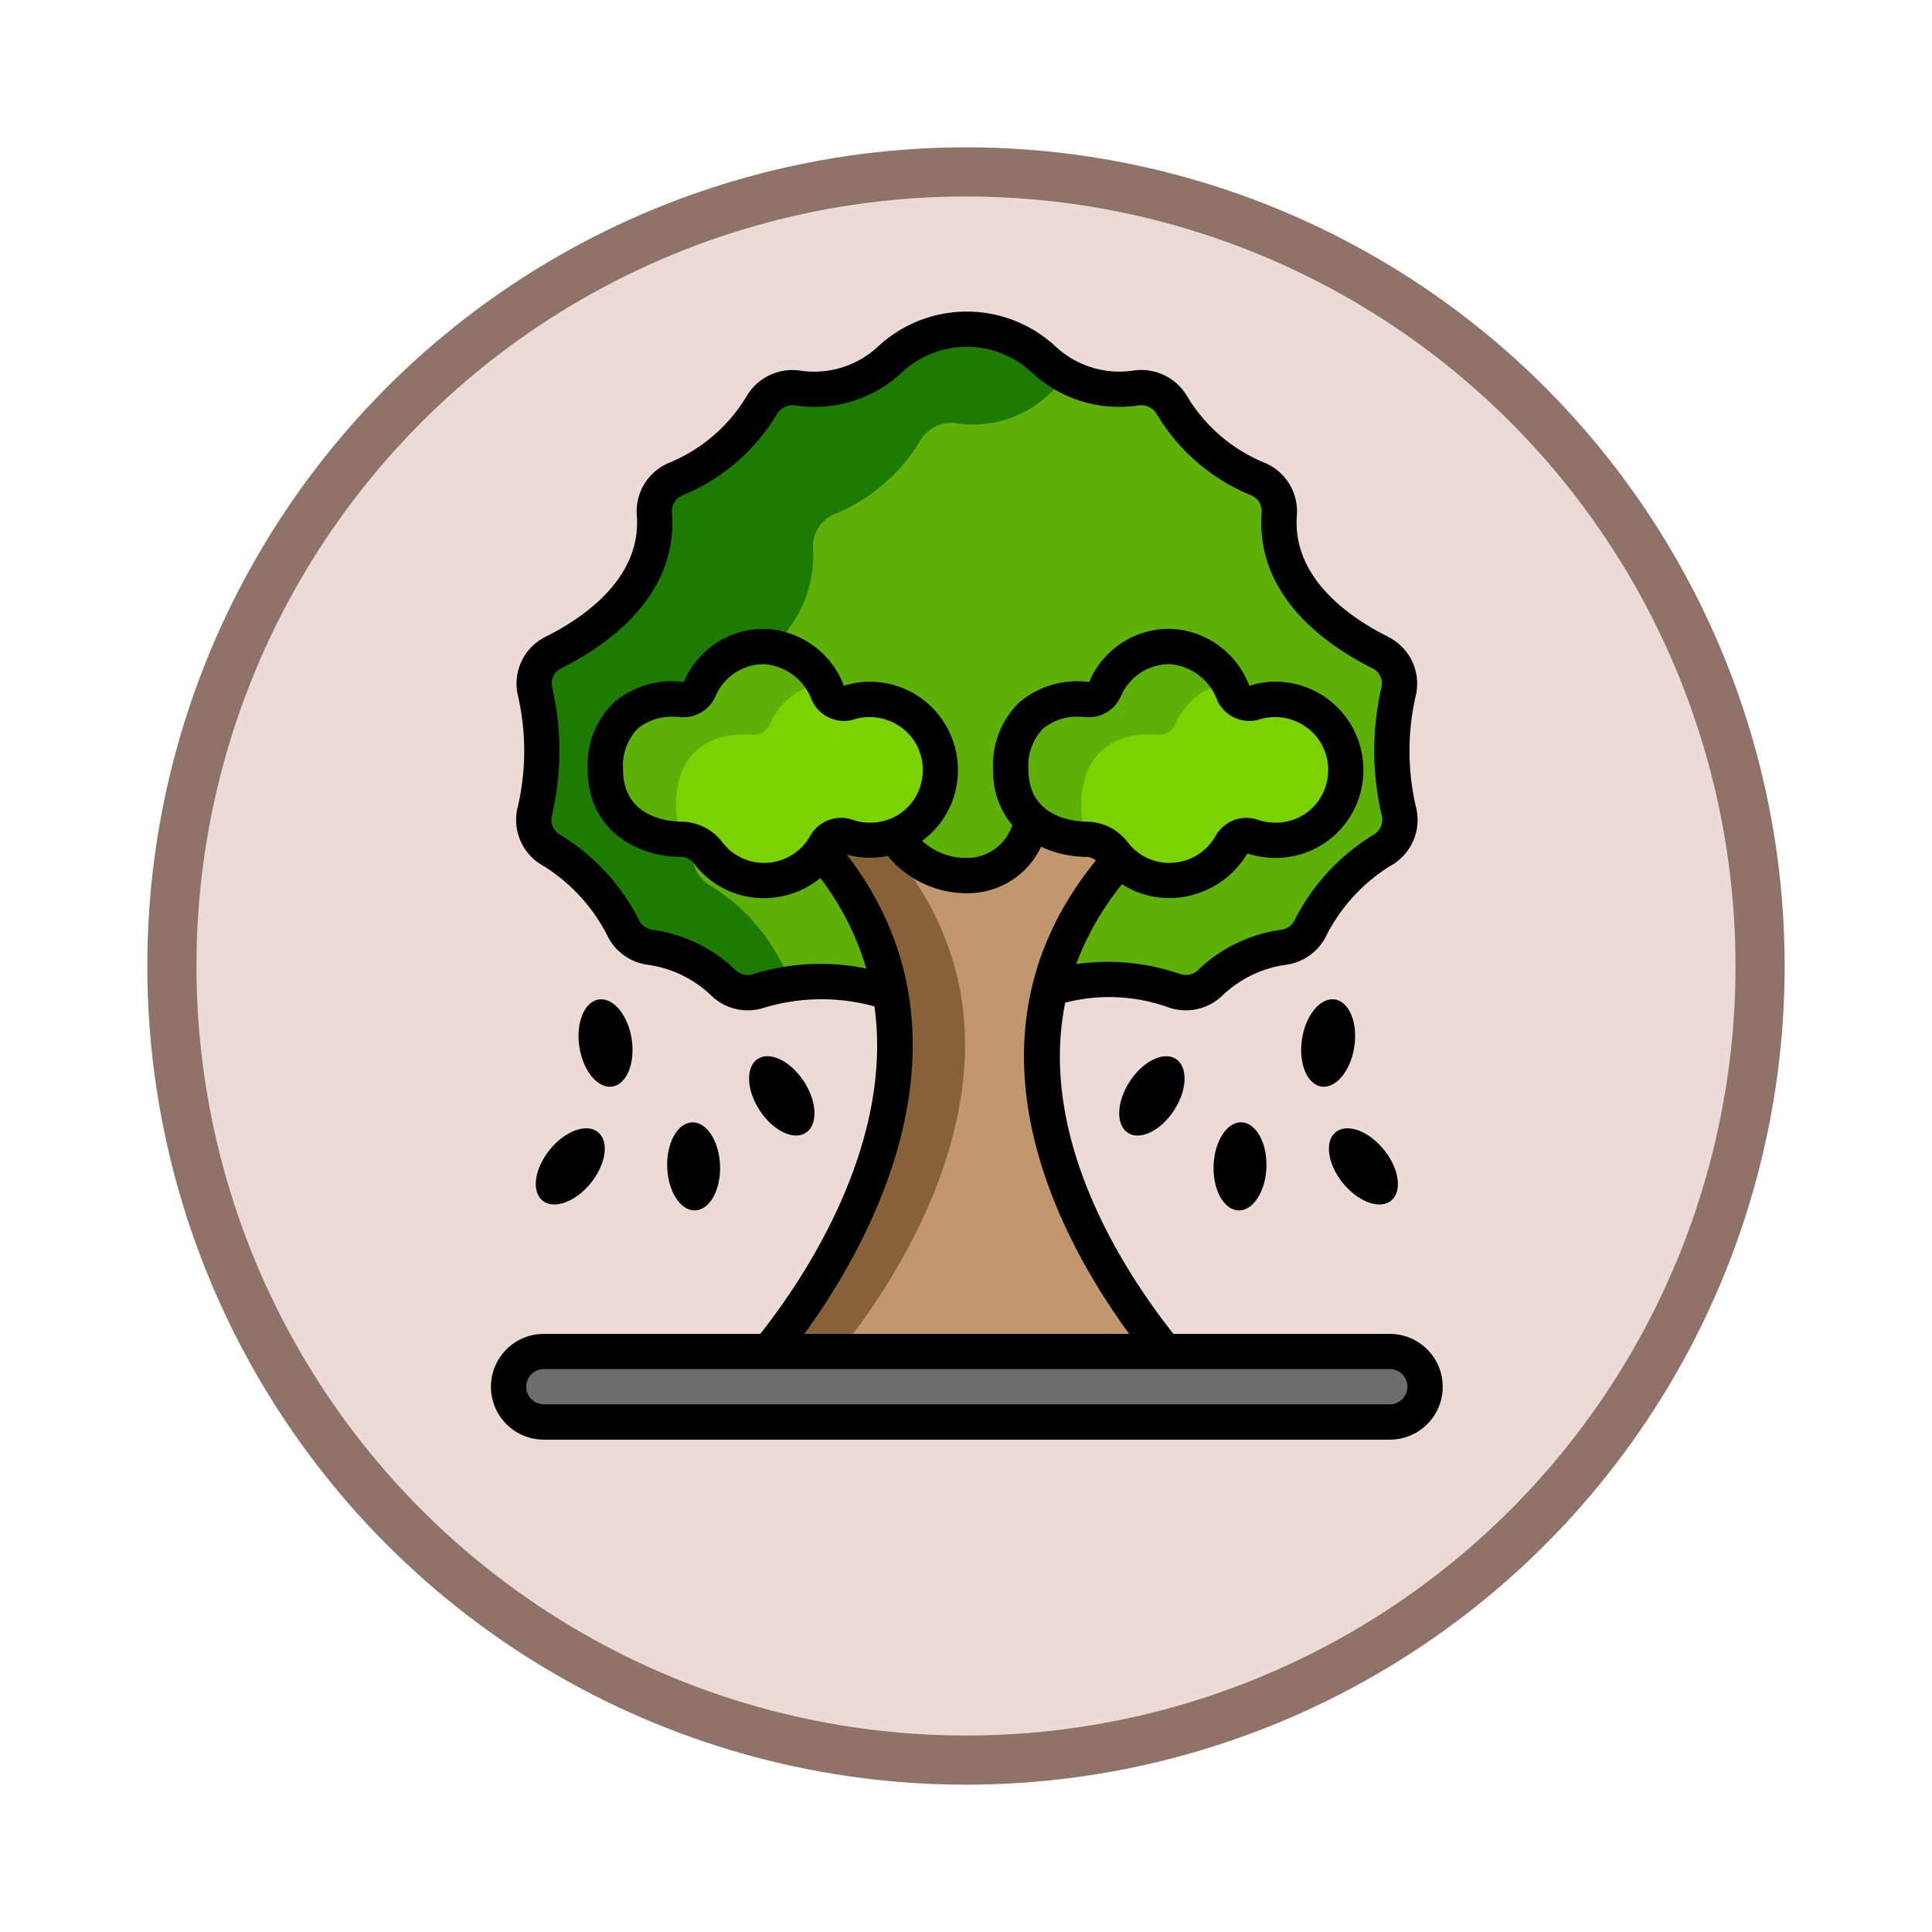 <svg xmlns="http://www.w3.org/2000/svg" xmlns:xlink="http://www.w3.org/1999/xlink" width="118" height="118" viewBox="0 0 118 118">
  <defs>
    <filter id="Elipse_12115" x="0" y="0" width="118" height="118" filterUnits="userSpaceOnUse">
      <feOffset dy="3" input="SourceAlpha"/>
      <feGaussianBlur stdDeviation="3" result="blur"/>
      <feFlood flood-opacity="0.161"/>
      <feComposite operator="in" in2="blur"/>
      <feComposite in="SourceGraphic"/>
    </filter>
  </defs>
  <g id="Grupo_1197902" data-name="Grupo 1197902" transform="translate(-736 -1235.523)">
    <g id="Grupo_1182331" data-name="Grupo 1182331" transform="translate(-9.781 -2610.477)">
      <g id="Grupo_1181949" data-name="Grupo 1181949" transform="translate(-54 1303)">
        <g transform="matrix(1, 0, 0, 1, 799.78, 2543)" filter="url(#Elipse_12115)">
          <g id="Elipse_12115-2" data-name="Elipse 12115" transform="translate(9 6)" fill="#ebdad5" stroke="#8f726a" stroke-width="3">
            <circle cx="50" cy="50" r="50" stroke="none"/>
            <circle cx="50" cy="50" r="48.5" fill="none"/>
          </g>
        </g>
      </g>
    </g>
    <g id="autumn-tree_6635515" transform="translate(760.986 1254.553)">
      <path id="Trazado_1064764" data-name="Trazado 1064764" d="M59.824,59a2.153,2.153,0,0,1,0,4.306H8.153A2.169,2.169,0,0,1,6,61.153,2.159,2.159,0,0,1,8.153,59H59.824Z" transform="translate(0.076 4.512)" fill="#6d6d6d"/>
      <path id="Trazado_1064765" data-name="Trazado 1064765" d="M29.143,30.583a1.673,1.673,0,0,1-.248.086,4.4,4.4,0,0,1-2.616-.054,1.079,1.079,0,0,0-1.313.441c-.086.151-.183.3-.28.441a4.3,4.3,0,0,1-6.911.118,2.08,2.08,0,0,0-1.647-.84c-1.7-.011-4.629-.893-4.629-4.241,0-3.735,2.777-4.489,4.683-4.3a1.056,1.056,0,0,0,1.066-.667A4.283,4.283,0,0,1,21.188,19a4.424,4.424,0,0,1,3.9,2.831,1.049,1.049,0,0,0,1.259.592,4.386,4.386,0,0,1,1.3-.194,4.306,4.306,0,0,1,4.187,5.307,4.252,4.252,0,0,1-2.691,3.046Z" transform="translate(0.497 1.453)" fill="#7ad200"/>
      <path id="Trazado_1064766" data-name="Trazado 1064766" d="M24.751,21.218a4.261,4.261,0,0,0-3.2,2.508,1.056,1.056,0,0,1-1.066.667c-1.905-.194-4.683.56-4.683,4.3a4.232,4.232,0,0,0,.5,2.1.926.926,0,0,0-.172-.011c-1.7-.011-4.629-.893-4.629-4.241,0-3.735,2.777-4.489,4.683-4.3a1.056,1.056,0,0,0,1.066-.667A4.283,4.283,0,0,1,21.188,19,4.13,4.13,0,0,1,24.751,21.218Z" transform="translate(0.497 1.453)" fill="#5cb008"/>
      <path id="Trazado_1064767" data-name="Trazado 1064767" d="M50.647,22.229a4.314,4.314,0,0,1,1.249,8.44,4.4,4.4,0,0,1-2.616-.054,1.079,1.079,0,0,0-1.313.441,4.31,4.31,0,0,1-6.836.969,4.2,4.2,0,0,1-.355-.409,2.08,2.08,0,0,0-1.647-.84,5.321,5.321,0,0,1-3.262-1.109A3.821,3.821,0,0,1,34.5,26.535c0-3.735,2.777-4.489,4.683-4.3a1.056,1.056,0,0,0,1.066-.667A4.283,4.283,0,0,1,44.188,19a4.424,4.424,0,0,1,3.9,2.831,1.049,1.049,0,0,0,1.259.592,4.387,4.387,0,0,1,1.3-.194Z" transform="translate(2.256 1.453)" fill="#7ad200"/>
      <path id="Trazado_1064768" data-name="Trazado 1064768" d="M47.751,21.218a4.261,4.261,0,0,0-3.2,2.508,1.056,1.056,0,0,1-1.066.667c-1.905-.194-4.683.56-4.683,4.3a4.232,4.232,0,0,0,.5,2.1.926.926,0,0,0-.172-.011,5.321,5.321,0,0,1-3.262-1.109A3.821,3.821,0,0,1,34.5,26.535c0-3.735,2.777-4.489,4.683-4.3a1.056,1.056,0,0,0,1.066-.667A4.283,4.283,0,0,1,44.188,19,4.13,4.13,0,0,1,47.751,21.218Z" transform="translate(2.256 1.453)" fill="#5cb008"/>
      <path id="Trazado_1064769" data-name="Trazado 1064769" d="M60.253,23.122a16.171,16.171,0,0,0,.022,7.352,2.14,2.14,0,0,1-1.066,2.368,11.819,11.819,0,0,0-4.381,4.8,2.149,2.149,0,0,1-1.636,1.109,8.07,8.07,0,0,0-4.457,2.174,2.145,2.145,0,0,1-2.185.474,11.542,11.542,0,0,0-7.6-.108A18.357,18.357,0,0,1,43.2,33.4a4.31,4.31,0,0,0,6.836-.969,1.079,1.079,0,0,1,1.313-.441,4.4,4.4,0,0,0,2.616.054,4.314,4.314,0,0,0-1.249-8.44,4.387,4.387,0,0,0-1.3.194,1.049,1.049,0,0,1-1.259-.592,4.424,4.424,0,0,0-3.9-2.831,4.283,4.283,0,0,0-3.94,2.573,1.056,1.056,0,0,1-1.066.667c-1.905-.194-4.683.56-4.683,4.3a3.821,3.821,0,0,0,1.367,3.133c-.7,1.83-1.819,3.326-4.058,3.326a5.338,5.338,0,0,1-4.424-2.411,4.252,4.252,0,0,0,2.691-3.046,4.306,4.306,0,0,0-4.187-5.307,4.386,4.386,0,0,0-1.3.194,1.049,1.049,0,0,1-1.259-.592,4.424,4.424,0,0,0-3.9-2.831,4.283,4.283,0,0,0-3.94,2.573,1.056,1.056,0,0,1-1.066.667c-1.905-.194-4.683.56-4.683,4.3,0,3.348,2.928,4.231,4.629,4.241a2.08,2.08,0,0,1,1.647.84A4.3,4.3,0,0,0,25,32.874a17.9,17.9,0,0,1,4.187,8.633,13.508,13.508,0,0,0-7.977-.108,2.145,2.145,0,0,1-2.185-.474,8.07,8.07,0,0,0-4.457-2.174,2.149,2.149,0,0,1-1.636-1.109,11.819,11.819,0,0,0-4.381-4.8,2.14,2.14,0,0,1-1.066-2.368,16.171,16.171,0,0,0,.022-7.352,2.1,2.1,0,0,1,1.13-2.379c2.4-1.195,6.523-3.918,6.157-8.483a2.13,2.13,0,0,1,1.313-2.11,10.967,10.967,0,0,0,5.221-4.467,2.181,2.181,0,0,1,2.174-1.1A6.777,6.777,0,0,0,29.207,2.83a6.879,6.879,0,0,1,9.344,0,6.777,6.777,0,0,0,5.705,1.755,2.181,2.181,0,0,1,2.174,1.1,10.967,10.967,0,0,0,5.221,4.467,2.13,2.13,0,0,1,1.313,2.11c-.366,4.564,3.757,7.288,6.157,8.483a2.1,2.1,0,0,1,1.13,2.379Z" transform="translate(0.186 0.076)" fill="#5cb008"/>
      <path id="Trazado_1064770" data-name="Trazado 1064770" d="M40.252,4a6.043,6.043,0,0,0-1.356.98A6.777,6.777,0,0,1,33.19,6.738a2.181,2.181,0,0,0-2.174,1.1A10.967,10.967,0,0,1,25.795,12.3a2.13,2.13,0,0,0-1.313,2.11,7.385,7.385,0,0,1-2.519,6,3.232,3.232,0,0,0-.463-.032,4.283,4.283,0,0,0-3.94,2.573,1.056,1.056,0,0,1-1.066.667c-1.905-.194-4.683.56-4.683,4.3,0,3.348,2.928,4.231,4.629,4.241a2,2,0,0,1,.8.172c-.022.108-.043.2-.065.3A2.14,2.14,0,0,0,18.238,35a11.819,11.819,0,0,1,4.381,4.8,2.127,2.127,0,0,0,1.453,1.076,10.461,10.461,0,0,0-2.863.527,2.145,2.145,0,0,1-2.185-.474,8.07,8.07,0,0,0-4.457-2.174,2.149,2.149,0,0,1-1.636-1.109,11.819,11.819,0,0,0-4.381-4.8,2.14,2.14,0,0,1-1.066-2.368,16.171,16.171,0,0,0,.022-7.352,2.1,2.1,0,0,1,1.13-2.379c2.4-1.195,6.523-3.918,6.157-8.483a2.13,2.13,0,0,1,1.313-2.11,10.967,10.967,0,0,0,5.221-4.467,2.181,2.181,0,0,1,2.174-1.1A6.777,6.777,0,0,0,29.207,2.83a6.879,6.879,0,0,1,9.344,0A6.438,6.438,0,0,0,40.252,4Z" transform="translate(0.186 0.076)" fill="#1c7b00"/>
      <path id="Trazado_1064771" data-name="Trazado 1064771" d="M37.93,39.158c-2.239,9.193,3.8,18.16,7.029,22.143H20.76c3.133-3.854,9.032-12.8,7.406-21.928a17.9,17.9,0,0,0-4.187-8.633c.1-.14.194-.291.28-.441a1.079,1.079,0,0,1,1.313-.441,4.4,4.4,0,0,0,2.616.054,1.673,1.673,0,0,0,.248-.086,5.338,5.338,0,0,0,4.424,2.411c2.239,0,3.359-1.5,4.058-3.326a5.321,5.321,0,0,0,3.262,1.109,2.08,2.08,0,0,1,1.647.84,4.2,4.2,0,0,0,.355.409,18.357,18.357,0,0,0-4.252,7.891Z" transform="translate(1.205 2.211)" fill="#c1976d"/>
      <path id="Trazado_1064772" data-name="Trazado 1064772" d="M32.472,39.311C34.1,48.439,28.2,57.385,25.066,61.238H20.76c3.133-3.854,9.032-12.8,7.406-21.928a17.9,17.9,0,0,0-4.187-8.633c.1-.14.194-.291.28-.441a1.079,1.079,0,0,1,1.313-.441,4.4,4.4,0,0,0,2.616.054,1.673,1.673,0,0,0,.248-.086,3.5,3.5,0,0,0,.248.312.771.771,0,0,0-.118.161c-.086.151-.183.3-.28.441a17.9,17.9,0,0,1,4.187,8.633Z" transform="translate(1.205 2.274)" fill="#876239"/>
      <g id="Grupo_1197901" data-name="Grupo 1197901" transform="translate(5 0)">
        <path id="Trazado_1064773" data-name="Trazado 1064773" d="M59.788,19.856c-2.212-1.1-5.878-3.531-5.564-7.431a3.215,3.215,0,0,0-1.969-3.19,9.876,9.876,0,0,1-4.712-4.024A3.251,3.251,0,0,0,44.3,3.594a5.726,5.726,0,0,1-4.823-1.468,7.953,7.953,0,0,0-10.824,0A5.721,5.721,0,0,1,23.844,3.6a3.249,3.249,0,0,0-3.257,1.615,9.892,9.892,0,0,1-4.724,4.028,3.212,3.212,0,0,0-1.956,3.183c.313,3.9-3.352,6.332-5.558,7.429a3.191,3.191,0,0,0-1.7,3.606,15.057,15.057,0,0,1-.026,6.855,3.2,3.2,0,0,0,1.6,3.552,10.76,10.76,0,0,1,3.946,4.363A3.22,3.22,0,0,0,14.608,39.9a6.987,6.987,0,0,1,3.856,1.884,3.192,3.192,0,0,0,2.221.893,3.267,3.267,0,0,0,1.047-.173,12.117,12.117,0,0,1,6.691-.064c1.183,8.524-4.38,16.716-6.974,20H8.229a3.229,3.229,0,0,0,0,6.459H59.9a3.229,3.229,0,0,0,0-6.459H46.683c-3.127-3.956-8.278-11.983-6.61-20.229a10.719,10.719,0,0,1,6.317.29,3.217,3.217,0,0,0,3.271-.713A7,7,0,0,1,53.524,39.9a3.225,3.225,0,0,0,2.441-1.672,10.74,10.74,0,0,1,3.944-4.359,3.2,3.2,0,0,0,1.6-3.553,15.042,15.042,0,0,1-.026-6.855,3.189,3.189,0,0,0-1.7-3.6Zm1.188,45.809A1.078,1.078,0,0,1,59.9,66.742H8.229a1.076,1.076,0,0,1,0-2.153H59.9A1.078,1.078,0,0,1,60.977,65.665Zm-17-3.229H24.146c4.065-5.6,11.116-18.183,2.588-29.267a5.459,5.459,0,0,0,2.5.079,6.257,6.257,0,0,0,4.83,2.277A4.952,4.952,0,0,0,38.6,32.685a6.635,6.635,0,0,0,2.784.62.967.967,0,0,1,.564.22C33.185,44.283,39.5,56.3,43.978,62.436ZM27.17,24.908a3.284,3.284,0,0,1,3.5,1.066,3.23,3.23,0,0,1,.617,2.784,3.165,3.165,0,0,1-2.192,2.325,3.329,3.329,0,0,1-1.971-.03,2.164,2.164,0,0,0-2.606.941,3.237,3.237,0,0,1-2.832,1.679,3.189,3.189,0,0,1-2.554-1.261,3.185,3.185,0,0,0-2.5-1.259c-.6,0-3.562-.167-3.562-3.158a3.264,3.264,0,0,1,.9-2.533,3.268,3.268,0,0,1,2.17-.716,4.21,4.21,0,0,1,.426.02,2.123,2.123,0,0,0,2.159-1.3,3.235,3.235,0,0,1,2.96-1.931,3.364,3.364,0,0,1,2.924,2.221,2.15,2.15,0,0,0,2.561,1.157Zm24.759,0a3.283,3.283,0,0,1,3.5,1.066,3.23,3.23,0,0,1,.617,2.784,3.165,3.165,0,0,1-2.192,2.325,3.329,3.329,0,0,1-1.971-.03,2.163,2.163,0,0,0-2.606.941,3.237,3.237,0,0,1-2.832,1.679,3.189,3.189,0,0,1-2.554-1.261,3.185,3.185,0,0,0-2.5-1.259c-.6,0-3.562-.167-3.562-3.158a3.264,3.264,0,0,1,.9-2.533,3.268,3.268,0,0,1,2.17-.716,4.21,4.21,0,0,1,.426.02,2.126,2.126,0,0,0,2.159-1.3,3.235,3.235,0,0,1,2.96-1.931,3.364,3.364,0,0,1,2.924,2.221,2.15,2.15,0,0,0,2.561,1.157Zm6.951,7.066a12.882,12.882,0,0,0-4.816,5.239,1.074,1.074,0,0,1-.833.549,9.143,9.143,0,0,0-5.057,2.466,1.071,1.071,0,0,1-1.1.226,13.486,13.486,0,0,0-6.331-.6,17.424,17.424,0,0,1,2.8-4.88,5.338,5.338,0,0,0,2.9.847A5.565,5.565,0,0,0,51.2,33.093a5.482,5.482,0,0,0,3.24.06,5.347,5.347,0,0,0,3.705-3.923,5.418,5.418,0,0,0-1.036-4.6A5.359,5.359,0,0,0,52.9,22.606a4.811,4.811,0,0,0-1.568.249.067.067,0,0,1-.023-.027,5.361,5.361,0,0,0-4.868-3.451,5.292,5.292,0,0,0-4.9,3.248,5.484,5.484,0,0,0-4.26,1.238,5.3,5.3,0,0,0-1.607,4.13,5.051,5.051,0,0,0,1.169,3.373,2.917,2.917,0,0,1-2.783,2.005,3.951,3.951,0,0,1-2.726-1.045,5.35,5.35,0,0,0,2.047-3.093,5.418,5.418,0,0,0-1.036-4.6,5.358,5.358,0,0,0-4.207-2.024,4.811,4.811,0,0,0-1.568.249.067.067,0,0,1-.023-.027,5.361,5.361,0,0,0-4.868-3.451,5.292,5.292,0,0,0-4.9,3.248,5.482,5.482,0,0,0-4.26,1.238,5.3,5.3,0,0,0-1.607,4.13c0,3.633,2.957,5.3,5.705,5.311a1.02,1.02,0,0,1,.793.413,5.325,5.325,0,0,0,4.265,2.107A5.507,5.507,0,0,0,25.12,34.6a16.968,16.968,0,0,1,2.805,5.526,13.811,13.811,0,0,0-6.879.333,1.071,1.071,0,0,1-1.1-.235A9.14,9.14,0,0,0,14.9,37.761a1.07,1.07,0,0,1-.831-.545,12.9,12.9,0,0,0-4.818-5.244,1.064,1.064,0,0,1-.531-1.184,17.206,17.206,0,0,0,.017-7.85A1.028,1.028,0,0,1,9.3,21.781c2.7-1.343,7.165-4.367,6.751-9.534a1.058,1.058,0,0,1,.659-1.03,12,12,0,0,0,5.729-4.911,1.124,1.124,0,0,1,1.106-.579,7.812,7.812,0,0,0,6.589-2.041,5.806,5.806,0,0,1,7.865,0,7.817,7.817,0,0,0,6.6,2.038,1.119,1.119,0,0,1,1.092.581,12,12,0,0,0,5.717,4.907,1.061,1.061,0,0,1,.671,1.037c-.414,5.165,4.052,8.189,6.758,9.535a1.024,1.024,0,0,1,.558,1.153,17.19,17.19,0,0,0,.017,7.85,1.067,1.067,0,0,1-.531,1.184Z" transform="translate(-5 0)"/>
        <path id="Trazado_1064774" data-name="Trazado 1064774" d="M44.11,42.417c-.747-.487-2.011.129-2.821,1.375s-.862,2.649-.115,3.137,2.011-.129,2.821-1.375S44.857,42.9,44.11,42.417Z" transform="translate(-2.274 3.231)"/>
        <path id="Trazado_1064775" data-name="Trazado 1064775" d="M54.212,41.939c.229-1.468-.3-2.771-1.18-2.909s-1.782.941-2.011,2.409.3,2.771,1.18,2.909S53.983,43.408,54.212,41.939Z" transform="translate(-1.484 2.984)"/>
        <path id="Trazado_1064776" data-name="Trazado 1064776" d="M46,48.634c-.053,1.486.628,2.715,1.519,2.746s1.657-1.148,1.708-2.632S48.6,46.033,47.71,46,46.054,47.148,46,48.634Z" transform="translate(-1.865 3.518)"/>
        <path id="Trazado_1064777" data-name="Trazado 1064777" d="M56.342,50.758c.693-.561.5-1.952-.436-3.108s-2.254-1.638-2.947-1.078-.5,1.952.436,3.108S55.649,51.319,56.342,50.758Z" transform="translate(-1.364 3.544)"/>
        <path id="Trazado_1064778" data-name="Trazado 1064778" d="M23.11,46.927c.747-.487.7-1.89-.115-3.137s-2.074-1.861-2.821-1.375-.7,1.89.115,3.137S22.363,47.414,23.11,46.927Z" transform="translate(-3.88 3.231)"/>
        <path id="Trazado_1064779" data-name="Trazado 1064779" d="M12.033,44.349c.881-.138,1.409-1.44,1.18-2.909s-1.13-2.547-2.011-2.409-1.409,1.44-1.18,2.909S11.152,44.486,12.033,44.349Z" transform="translate(-4.62 2.984)"/>
        <path id="Trazado_1064780" data-name="Trazado 1064780" d="M18.228,48.634c-.053-1.486-.817-2.664-1.708-2.633S14.948,47.263,15,48.747s.817,2.664,1.708,2.632S18.281,50.12,18.228,48.634Z" transform="translate(-4.235 3.518)"/>
        <path id="Trazado_1064781" data-name="Trazado 1064781" d="M8.395,47.65c-.934,1.156-1.13,2.547-.436,3.108s2.013.079,2.947-1.078,1.13-2.547.436-3.108S9.329,46.494,8.395,47.65Z" transform="translate(-4.806 3.544)"/>
      </g>
    </g>
  </g>
</svg>
